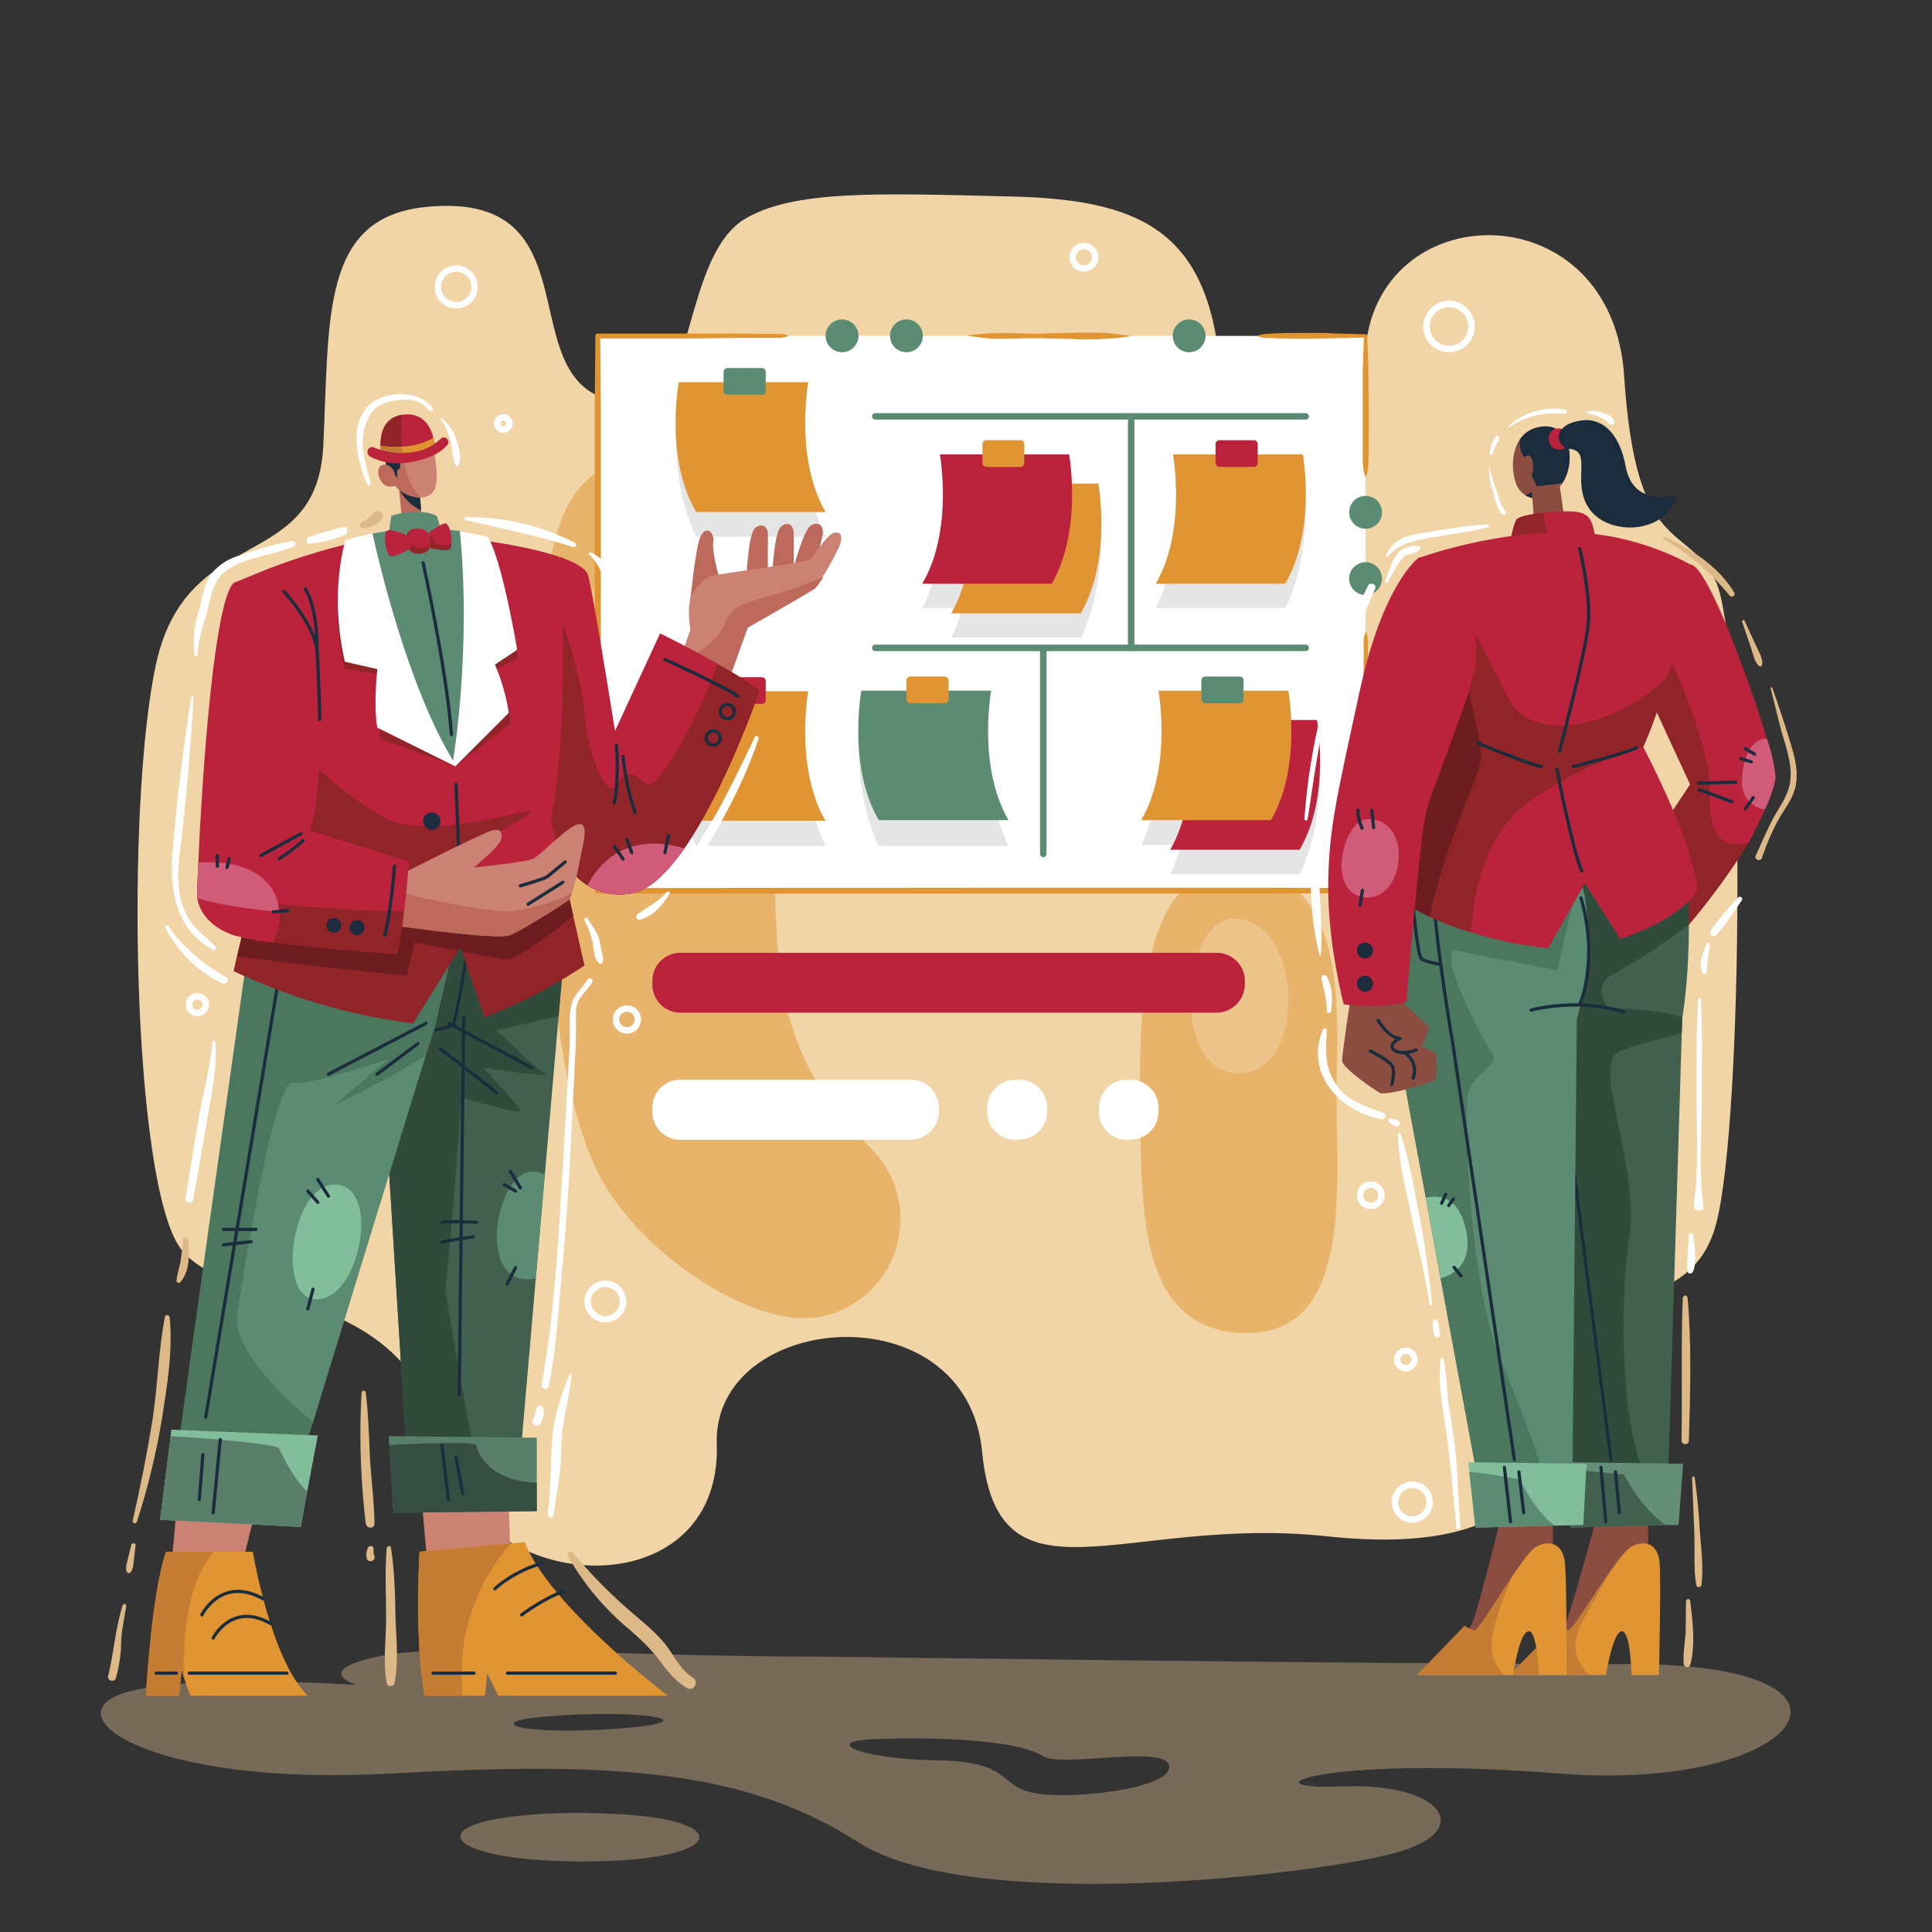<svg xmlns="http://www.w3.org/2000/svg" viewBox="0 0 600 600"><rect x="0" y="0" width="600" height="600" fill="#333333" stroke="none"/><style>.st1{fill:#dbbc92}.st4{fill:#e09432}.st5{fill:#e9b36b}.st6{fill:#fff}.st7{fill:#e5e5e5}.st8{fill:#5b8b72}.st9{fill:#bb233d}.st10,.st11{fill:none;stroke-width:2;stroke-miterlimit:10}.st10{stroke-linecap:round;stroke-linejoin:round;stroke:#5b8b72}.st11{stroke:#fff}.st12{fill:#ddb987}.st13{fill:#902429}.st14{fill:#d05c79}.st15{fill:none;stroke:#1b2d3d;stroke-linecap:round;stroke-linejoin:round;stroke-miterlimit:10}.st16{fill:#8c4d41}.st17{fill:#c47d33}.st18{fill:#416050}.st19{fill:#304b3b}.st21{fill:#4a775e}.st22{fill:#83be9c}.st23{fill:#1b2d3d}.st24{fill:#6d1c1f}.st25{fill:#cc8273}.st26{fill:#597e69}.st28{fill:#bd6a5c}</style><switch><g><linearGradient id="SVGID_1_" gradientUnits="userSpaceOnUse" x1="0" y1="-620" x2=".7" y2="-619.3"><stop offset="0" stop-color="#dddee2"/><stop offset=".2" stop-color="#d9dade"/><stop offset=".4" stop-color="#cdced2"/><stop offset=".6" stop-color="#b8babd"/><stop offset=".7" stop-color="#9b9ea0"/><stop offset=".9" stop-color="#777a7c"/><stop offset="1" stop-color="#676b6c"/></linearGradient><g opacity=".4" id="SHADOW"><path class="st1" d="M182.5 563c-55-.2-49.8 15.1-1.7 15.1s48.4-14.8 1.7-15z"/><path class="st1" d="M506.5 516.8c-82.4 0-250-2.3-250-2.3-64.8 0-118.8-4.6-139.4 0-20.6 4.5-6.2 8.8-6.2 8.8s-61.3-4.3-76 4C20 535.6 52 554.6 121 550.8c69-3.8 110-1.5 145.5 21.3 35.4 22.8 144.2 10 168 3 23.7-7 13.1-21.6-17.8-20.3-31 1.3-7.6-9.9 67.8-4 75.3 5.9 104.3-34 21.9-34zm-315.4 20.1c-30.4 2.1-41.3-2.2-21.8-3.8 31.5-2.6 52.3 1.7 21.8 3.8zm130.4 20c-12-2.1-6.4-9.8-30.4-10.2-24-.4-36.4-6-19.4-6.6 28-1 46.4 1.5 52.3 5.3 6 3.7 38.3-3.8 39.1 3.1s-29.7 10.5-41.6 8.4z"/></g><g id="BACKGROUND"><path d="M132 64.3c-32.3 3.4-29.7 34.3-31.6 74.2-2 39.9-42.5 23.6-52 68S41.2 367.3 56 387.6c14.8 20.3 70.8 9 81.8 62.8 9.3 46 86.5 50.1 84.8-1.9-1.4-41.2 77.5-48.3 82.4 2.3s44.2 19.6 107 26.3 72.8-20.7 71.9-51 40.2-13 49-45.8 9-180.6 0-199.6-24.8-7-28.5-63.9-75.1-56.4-80.2-9.6c-5 46.8-41.4 49.4-45.3 6.7S353.6 61.8 313 61c-40.6-1-66.6-2-81.7 7-18.8 11.4-15.7 56.2-32.3 57-45.7 2.2-9.2-66.7-67-60.7z" fill="#f1d5a7"/><g opacity=".5"><path class="st4" d="M389.9 143.6c-36.7 0-28.7 45.6-29.6 62.2-.9 16.6 6.8 39.9 30.5 39.9s21-33.6 21-53.8 1-48.3-22-48.3zM383.1 270c-28.3 0-29.5 42.5-29 73.8S353 414 387.4 414s27.1-50.8 27.7-77.4c.6-26.6 2.4-66.8-31.9-66.8z"/><path class="st5" d="M383.1 285.3c-16.2 0-19.9 48 1.6 48 21.6 0 20-48-1.6-48z"/><g><path class="st4" d="M199 141.9c-32.3 4.2-30.3 39.9-30.3 96.1s5 102.9 17.4 127c12.4 24.2 50 50 71.4 43.3a31 31 0 0013-51.7c-17.5-17.4-27.6-33.7-29.3-67.5s-2.2-65.2-5-105.6-19.7-43.9-37.1-41.6z"/><path class="st5" d="M200.7 164.3c-25 0-26.7 78.7 3.7 78.1 30.4-.5 29.2-78.1-3.7-78.1z"/></g></g></g><g id="SPRINT_PLANNING"><path class="st6" d="M185.6 104.3h238.5v172.3H185.6z"/><path class="st7" d="M286.5 188.8c9.7-19.7 5.3-47.7 5.3-47.7h40.3s4.3 28-5.4 47.7h-40.2z"/><path class="st7" d="M295.4 198c9.7-19.7 5.4-47.8 5.4-47.8H341s4.4 28-5.3 47.8h-40.3zM354.4 262.4c9.8-19.8 5.4-47.8 5.4-47.8h40.3s4.3 28-5.4 47.8h-40.3z"/><path class="st7" d="M363.4 271.5c9.7-19.7 5.4-47.8 5.4-47.8H409s4.4 28-5.4 47.8h-40.2zM256.4 166.7c-9.7-19.8-5.4-48-5.4-48h-40.2s-4.4 28.2 5.4 48h40.2zM256.4 262.7c-9.7-19.8-5.4-48-5.4-48h-40.2s-4.4 28.2 5.4 48h40.2zM313.2 262.7c-9.7-19.8-5.4-48-5.4-48h-40.3s-4.3 28.2 5.4 48h40.3z"/><path class="st4" d="M256.4 159c-9.7-16.6-5.4-40.3-5.4-40.3h-40.2s-4.4 23.7 5.4 40.3h40.2z"/><path class="st8" d="M236.6 122.6h-10.7c-.6 0-1.2-.5-1.2-1.2v-5.9c0-.6.6-1.2 1.2-1.2h10.7c.7 0 1.2.6 1.2 1.2v6c0 .6-.5 1.1-1.2 1.1z"/><path class="st4" d="M256.4 255c-9.7-16.7-5.4-40.3-5.4-40.3h-40.2s-4.4 23.6 5.4 40.2h40.2z"/><path class="st9" d="M236.6 218.6h-10.7c-.6 0-1.2-.6-1.2-1.2v-6c0-.6.6-1.1 1.2-1.1h10.7c.7 0 1.2.5 1.2 1.2v5.9c0 .6-.5 1.2-1.2 1.2z"/><path class="st4" d="M295.4 190.5c9.7-16.6 5.4-40.3 5.4-40.3h40.3s4.3 23.7-5.5 40.3h-40.2z"/><path class="st9" d="M286.4 181.3c9.8-16.6 5.5-40.2 5.5-40.2H332s4.3 23.6-5.4 40.2h-40.3z"/><path class="st4" d="M306.3 145h10.6c.7 0 1.2-.6 1.2-1.2v-6c0-.6-.5-1.1-1.2-1.1h-10.6c-.7 0-1.2.5-1.2 1.2v5.9c0 .6.5 1.2 1.2 1.2z"/><g><path class="st9" d="M363.4 263.9c9.7-16.6 5.4-40.3 5.4-40.3H409s4.4 23.7-5.4 40.3h-40.2z"/><path class="st4" d="M354.4 254.7c9.7-16.6 5.4-40.2 5.4-40.2h40.3s4.3 23.6-5.4 40.2h-40.3z"/><path class="st8" d="M374.2 218.4H385c.7 0 1.2-.6 1.2-1.2v-6c0-.6-.5-1.1-1.2-1.1h-10.7c-.6 0-1.2.5-1.2 1.2v5.9c0 .6.6 1.2 1.2 1.2z"/></g><g><path class="st7" d="M359 188.8c9.6-19.7 5.3-47.7 5.3-47.7h40.3s4.3 28-5.4 47.7h-40.3z"/><path class="st4" d="M358.9 181.3c9.7-16.6 5.4-40.2 5.4-40.2h40.3s4.3 23.6-5.5 40.2H359z"/><path class="st9" d="M378.7 145h10.7c.6 0 1.2-.6 1.2-1.2v-6c0-.6-.6-1.1-1.2-1.1h-10.7c-.6 0-1.2.5-1.2 1.2v5.9c0 .6.6 1.2 1.2 1.2z"/></g><g><path class="st8" d="M313.2 254.7c-9.7-16.6-5.4-40.2-5.4-40.2h-40.3s-4.3 23.6 5.4 40.2h40.3z"/><path class="st4" d="M293.4 218.4h-10.7c-.7 0-1.2-.6-1.2-1.2v-6c0-.6.5-1.1 1.2-1.1h10.7c.6 0 1.2.5 1.2 1.2v5.9c0 .6-.6 1.2-1.2 1.2z"/></g><g><path class="st10" d="M271.8 201.2h133.7M271.8 129.3h133.7M351.3 129.3v71.9M324 201.2v64"/></g><g><path class="st4" d="M424.2 196.1c.8 1.7.5 3.4.6 5v15.1l.2 20.2v40.2c0 .4-.4.8-.9.8l-29.8.1H185.6a.8.8 0 01-.8-.9l-.1-21.5V168.9v-43l.2-21.6c0-.4.3-.7.7-.7H230l7.3.1h3.7c1.3 0 2.5 0 3.7.5a.1.1 0 010 .2c-1.2.5-2.4.5-3.7.5h-11l-14.8.2h-29.5l.7-.8.2 21.6v150.7l-.9-.8 119.3-.1h89.4l29.8.1-.8.8V216.2l.1-10v-5c0-1.7-.1-3.4.6-5a.1.1 0 01.2 0zM390.6 104.2c1.4-.5 2.8-.5 4.2-.6a168.6 168.6 0 018.4-.2h8.3l4.2.2 8.4.2c.3 0 .5.2.5.5l.4 11v5.4l.1 5.4v11l-.1 5.4c-.1 1.8 0 3.7-.8 5.5a.1.1 0 01-.2 0c-.7-1.8-.7-3.7-.8-5.5v-16.4-5.4-5.5l.4-10.9.5.5-8.4.2-4.2.1-4.1.1h-4.2a200.6 200.6 0 01-8.4-.2c-1.4 0-2.8 0-4.2-.6a.1.1 0 010-.2zM300.4 104.2l2.2-.3a92 92 0 015.7-.4l3.9-.1 4.3.1a78.9 78.9 0 009.3 0l9.4-.2h4.3l3.8.1a96.8 96.8 0 018 1l-2.2.3c-1.4.2-3.4.4-5.8.5l-3.8.2h-4.3c-3-.2-6.2-.2-9.4-.3a152.3 152.3 0 00-9.3 0l-4.3.1h-3.9a92.1 92.1 0 01-8-1z"/></g><g><circle class="st8" cx="261.5" cy="104.3" r="5.1"/><circle class="st8" cx="281.5" cy="104.3" r="5.1"/><circle class="st8" cx="369.3" cy="104.3" r="5.1"/><circle class="st8" cx="424.1" cy="159.1" r="5.1"/><circle class="st8" cx="424.1" cy="179.7" r="5.1"/></g></g><g id="TEXT"><path class="st9" d="M377.8 314.5H211.3a8.7 8.7 0 01-8.7-8.8v-1.1c0-4.8 3.9-8.7 8.7-8.7h166.5c4.9 0 8.8 3.9 8.8 8.7v1.1c0 4.8-4 8.8-8.8 8.8z"/><path class="st6" d="M282.9 354h-71.6a8.7 8.7 0 01-8.7-8.7V344c0-4.8 3.9-8.7 8.7-8.7h71.6c4.8 0 8.7 4 8.7 8.7v1.2c0 4.8-4 8.7-8.7 8.7zM316.5 354h-1.1a8.7 8.7 0 01-8.8-8.7V344c0-4.8 4-8.7 8.8-8.7h1.1c4.8 0 8.7 4 8.7 8.7v1.2c0 4.8-3.9 8.7-8.7 8.7zM351.1 354H350a8.7 8.7 0 01-8.7-8.7V344c0-4.8 3.9-8.7 8.7-8.7h1.1c4.8 0 8.7 4 8.7 8.7v1.2c0 4.8-3.9 8.7-8.7 8.7z"/></g><g id="DOTS"><circle class="st11" cx="450" cy="101.4" r="7"/><circle class="st11" cx="436.6" cy="422.2" r="2.7"/><circle class="st11" cx="438.6" cy="466.5" r="5.4"/><circle class="st11" cx="336.6" cy="79.9" r="3.5"/><circle class="st11" cx="141.7" cy="89.1" r="5.7"/><circle class="st11" cx="156.3" cy="131.5" r="1.9"/><circle class="st11" cx="61.3" cy="312" r="2.6"/><circle class="st11" cx="188" cy="404.2" r="5.5"/><circle class="st11" cx="194.7" cy="316.6" r="3.4"/><circle class="st11" cx="425.7" cy="371.2" r="3.3"/></g><g id="RIGHT_ARM"><path class="st9" d="M551.4 241.5c0 1.9-1.4 5.5-3.3 9.9-1.4 3.1-3.1 6.7-5 10.2a218.2 218.2 0 01-25 32.8l-7.6-29.1 14.4-21.7-15.2-32.9s-.5-8.3.6-17c1.4-10.2 5-20.8 15-18.3 5.4 1.4 18.4 37.2 23.4 54a50.4 50.4 0 012.7 12z"/><path class="st12" d="M516.8 167.5c8 4.6 14.6 10.5 20.4 17.5.7.8 1.9-.2 1.4-1-5-8.1-13-13.3-21.4-17.2-.5-.2-.9.4-.4.7zM541 193l2.7 7.9c.6 1.7 1.1 4.8 2.7 6 .3.1.8 0 .8-.4.5-1.9-1.3-4.6-2-6.3l-3.4-7.4c-.1-.5-.9-.2-.7.3zM549.9 213.8l3.3 13.2c1.4 4.9 3.4 10.1 2.8 15.3-.4 4.4-3.1 7.8-5.2 11.6-2 3.8-3.7 7.8-5.5 11.7-.7 1.3 1.4 2.2 1.9.8 1.7-5 3.8-10 6.7-14.5 2-3 3.7-5.8 4-9.5.4-4.1-.8-8.2-2-12.2-1.7-5.5-3.5-11-5.5-16.6 0-.3-.6-.2-.5.2z"/><path class="st6" d="M539.8 278.7c-3 3.3-6.1 6.6-8.5 10.3-.7 1.1.9 2.4 1.7 1.4 3-3.3 5.5-7.2 8-10.9.4-.6-.6-1.4-1.2-.8z"/><path class="st13" d="M543.1 261.6a218.2 218.2 0 01-25 32.8l-7.6-29.1 14.4-21.7-15.2-32.9s-.5-8.3.6-17l1.3-.3c7.2 6.9 19.6 40 19.4 51-.3 9.8.6 20.4 12.1 17.2z"/><path class="st14" d="M551.4 241.5a38 38 0 01-3.3 9.9c-1.7-.3-3.3-1-4.6-2.2a8.4 8.4 0 01-2.5-6c0-2.6.2-5 1-7.2.2-1 .7-2 1.1-2.8 1.4-2.4 3.3-3.9 5.6-3.8a50.4 50.4 0 012.7 12z"/><path class="st15" d="M540.6 235.6l3.3 1M542 232.5l2.9 1.7M544.5 247.7l-2.5 3.5M527.5 243.2l11.6-.3M527.6 245.3c.7 0 10.2 3.7 10.2 3.7"/></g><g id="RIGHT_LEG"><path class="st16" d="M511.6 468.7c-.6-3.6-15.6 2-15.6 2s-8.7 32.1-10 34-6.3 7.6-9.2 9.6c-2.9 2-2.3 4.1 8 2.7 10.3-1.4 26.7-26.3 26.7-26.3s.7-18.4.1-22z"/><path class="st4" d="M515.2 520.2h-8.5c-.2-5-.8-13.6-3-13.6-2.4 0-4.3 9.8-5 13.6h-29.9l15.1-15.3s1.4 1.2 3.2 1.4c1.2 0 7.7-10.9 13.2-18.6 2.5-3.6 4.8-6.5 6.2-7.3 4.5-2.5 8.4-.8 8.9 4.9s-.2 34.9-.2 34.9z"/><path class="st17" d="M493.5 520.2h-24.7l15.1-15.3s1.4 1.2 3.2 1.4c1.2 0 7.7-10.9 13.2-18.6-3 5.5-7 12.1-9.6 17.5-3 6.3-1 11.3 2.8 15z"/><g><path class="st18" d="M524.5 287.2c0 7.8-.4 18.3-2 28.8l-.1.5-.1 4.2L518 461h-29l-10.6-64-4.2-25.1-6.4-38.8s-5-48.2-.7-67.4c4.4-19.1 48.3-30 57 8.4 0 0 .3 5.2.3 13z"/><path class="st6" d="M530.1 293c-1.2 2.6-2.8 6.6-1.3 9.3.1.4.8.4 1 0 .5-1.2.4-2.4.5-3.7.2-1.7.4-3.5.8-5.2 0-.5-.7-.9-1-.3zM527.4 310.3c-.7 10.3-.5 20.8-.5 31.2 0 10.7.7 22-.9 32.7-.3 2.3 3.3 2.4 3 .4-1.4-10.5-.6-21.6-.5-32.2 0-10.7.3-21.4-.3-32.1 0-.5-.7-.5-.8 0zM524.5 383.6l-.4 6c0 1.7-.4 3.6 0 5.3.2.9 1.4.7 1.7 0 1.3-3.2.4-8 0-11.3-.1-.9-1.3-1-1.3 0z"/><path class="st12" d="M522.6 403.1c-.6 14.7-.1 29.5-.4 44.2 0 1.6 2.3 1.6 2.3 0 .4-14.6.9-29.6-.4-44.2 0-1-1.4-1-1.5 0zM525.5 459l.7 17.5c.2 5.2-.3 10.7.6 15.8.1.8 1.4.8 1.6 0 .7-5.5-.1-11.3-.5-16.8-.3-5.6-.8-11.1-1.6-16.6 0-.5-.8-.4-.8 0zM523.6 497.3l-.1 9.7c-.2 3.2-.9 6.6-.6 9.8.1 1 1.6 1.4 2 .3 1.7-5.9.8-13.9 0-19.8 0-.9-1.2-1-1.3 0z"/><path class="st19" d="M499.4 313s15.2.2 23 3v.5l-.1 4.2c-5.4 1.9-15.4 3.7-20 6.3-7.5 4.2 7 36.4 3.7 57.3-3.1 19.6-2.9 63.9 6.8 76.8h-23.7l-10.6-64-4.2-25.1-6.4-38.8s-5-48.2-.7-67.4c4.4-19.1 48.3-30 57 8.4 0 0 .3 5.2.3 13a221.9 221.9 0 01-24.2 15.8c-5.8 3-1 10-1 10z"/><path class="st15" d="M490.7 312.1c4.1.2 8.8.7 13.6 2.1"/><path class="st8" d="M478.5 397l-4.2-25c3.2-.8 10.2-1.3 12.4 10 2 10.6-4.5 14-8.2 15z"/><path class="st15" d="M480.6 370.9l-1.4 2.8M483 372.3l-1.5 2.1M482.7 393.6l2.1 2.6M483.8 324.9l16.5 128.4"/></g><g><path fill="#638e77" d="M522.7 454.6l-1.4 19h-3.9l-29.6.8-1.5-16.9-.3-3.4z"/><path class="st18" d="M517.4 473.7l-29.6.7-1.5-16.9 2-1.1 16 1.5s5.5 10.7 13.1 15.8z"/><path class="st15" d="M497.2 455.7l1.5 16.9M501.7 457.1l1.2 12.7"/></g></g><g id="LEFT_LEG"><path class="st16" d="M481.9 468.7c-.6-3.6-15.6 2-15.6 2s-8 32.1-9.4 34a55.3 55.3 0 01-9 9.6c-2.8 2-2.2 4.1 8.1 2.7 10.3-1.4 26.2-26.3 26.2-26.3s.3-18.4-.3-22z"/><path class="st4" d="M486.5 520.2h-8.6c-.2-5-1-13.6-3.1-13.6-2.5 0-4.3 9.8-4.9 13.6h-29.8l14.8-15.3s1.4 1.2 3.1 1.4c1.1 0 6.6-9.2 11.6-16.7 3-4.4 5.8-8.3 7.4-9.2 4.4-2.5 8.4-.8 9 4.9.6 5.7.5 34.9.5 34.9z"/><path class="st17" d="M467.1 520.2h-27l14.8-15.3s1.4 1.2 3.1 1.4c1.1 0 6.6-9.2 11.6-16.7-3 7.7-5.5 13-6.3 20.4-.5 4.3 1.4 7.7 3.8 10.2z"/><g><path class="st8" d="M489.7 316.5l-1.4 144.6h-29l-11.9-64-4.6-25.1-7.2-38.8s-5.9-48.2-2-67.4c4-19.1 47.8-30 57.1 8.4 1.8.4 4.8 21.9-1 42.3z"/><path class="st6" d="M434.2 352c0 8.6 2.5 17.6 4.2 26 1.9 9 4.3 18 5.6 27.2 0 .4.8.3.8 0-1-8.8-2-17.4-3.7-26-1.8-9-3.2-18.6-6.2-27.2-.2-.4-.7-.3-.7 0zM445.2 410c-.4.8-.3 1.5-.2 2.3.1.8.2 1.6.5 2.4.1.4.5.7.9.7.2 0 .3 0 .5-.2.3-.2.5-.6.4-1l-.5-2.2c-.1-.7-.1-1.4-.5-2-.3-.3-.9-.4-1.1 0zM447.4 422.2c-1 8.2 1 16.4 2 24.5 1.2 9.1 2 18.5 2.9 27.7 0 .7 1.2.7 1.2 0-.7-9.3-.7-18.6-2-27.9l-1.8-11.7c-.4-4.3-.5-8.5-1.4-12.7-.1-.6-.8-.4-.9 0z"/><path class="st15" d="M491 278.9s5.7 17.6-.4 33.1"/><path class="st21" d="M463.3 327c2.9 4.1-5.7 5.7-7.3 12.5-1.6 6.7.3 58 9.5 81.5 5.3 13.3 11.8 27.8 14.3 40.1h-20.6l-11.8-64-4.6-25.1-7.2-38.8s-5.9-48.2-2-67.4c4-19.1 47.8-30 57.1 8.4-3.3 8.5-7 27.1-7 27.1s-23.5-4.4-31-6c-7.6-1.7 7.7 27.6 10.6 31.7z"/><path class="st22" d="M447.4 397l-4.6-25c3-.8 10.1-1.3 12.5 10 2.3 10.6-4.2 14-7.9 15z"/><path class="st15" d="M449 370.9l-1.3 2.8M451.4 372.3l-1.5 2.1M451.6 393.6l2.1 2.6M470.3 453.3l-19-128.4s-5.8-34-6-47.2"/><path class="st15" d="M438.6 278.7s1.6 18 2.8 19c1.2 1.1 6 1.8 6 1.8M475.5 313.7s6.4-1.8 15.2-1.6"/></g><g><path class="st22" d="M492.7 454.6l-1 19-9 .2-24.5.6-1.9-17.3-.3-3z"/><path class="st8" d="M482.8 473.8l-24.6.6-1.9-17.3c4.5.3 15.7 2.3 15.7 2.3s4.4 9.6 10.8 14.4z"/><path class="st15" d="M467.2 455.7l1.9 16.9M471.7 457.1l1.5 12.7"/></g></g><g id="WOMAN_HEAD"><path class="st16" d="M485.3 150l-1.2 1.5c-3.8 3.6-7.7 4-10.4 2.3a7.2 7.2 0 01-3-4c-1.2-3.5-1.4-9.4 1.3-13.3a9 9 0 015.7-3.8c10.2-2.3 11.8 10.8 7.6 17.2z"/><path class="st23" d="M484 150.7v.8c-3.7 3.6-7.6 4-10.3 2.3 2.5-.8 3.7-2.6 4.5-5.3 1-3.5 5.5-4.8 5.9 2.2z"/><path class="st23" d="M485.3 150c-3.3.6-8 1-8 1a66.4 66.4 0 01-3.8-8.8 7.8 7.8 0 01-1.5-5.7 9 9 0 015.7-3.8c10.2-2.3 11.8 10.8 7.6 17.2z"/><path class="st16" d="M475.1 148.4c-.7.8-2.8.9-2.5-3.3.3-4.2 2.2-3.6 2.2-3.6s1.2 0 1.3 3.1c.2 3-1 3.8-1 3.8z"/><path class="st9" d="M482.7 133.3c-2.6 1-2.4 6.6 1.8 6.3s3.1-8-1.8-6.3z"/><path class="st23" d="M491 130.6c-9.6 1.4-7.6 8.4-3.7 8.8 7.6.5.4 10.5 6.4 18.8s23.7 7.9 27.2-4.5c0 0-13.5 4.3-16-8.7-2-11-7.7-15.4-14-14.4z"/><path class="st6" d="M462.6 144.9c-.3 3 .3 5.4 1.2 8.3.7 2.2 1 4.7 2.6 6.4.7.7 1.8-.4 1-1-1.5-1.7-2-4.7-2.8-6.7a36.9 36.9 0 01-2-7z"/><g><path class="st6" d="M463.6 141c.2-1 .5-1.8 1-2.7.3-.7 1-1.3 1-2.1a.6.6 0 00-.8-.7c-.8.5-1.2 1.5-1.5 2.3-.4 1-.6 2-.6 3 0 .5.7.6.9.1z"/></g><g><path class="st6" d="M468.6 132.7c5-3.5 11.3-4.8 17.3-4.2.7 0 1-1.2.2-1.3-6.7-1.1-12.7.8-17.7 5.2-.2.1 0 .4.2.3z"/></g><g><path class="st6" d="M493 128.4c1.7 0 3.2.9 4.7 1.6.6.3 1.1.6 1.6 1.1.4.4.6.6 1.1.8.4.1.7-.1.8-.4.5-1.6-1.4-2.6-2.6-3-1.8-.8-3.7-1.1-5.6-.7-.3 0-.3.6 0 .6z"/></g></g><g id="WOMAN_BODY"><path class="st16" d="M476.4 161.5l-.8-10.3 8.7-1 1.6 11.3z"/><path class="st9" d="M495.5 167.4l-13.3.6-13.3.7s1.1-5.8 2-7.2c.5-1 4.2-1.8 8.6-2.3a62 62 0 017.7-.4c6.8.1 7.3 2.7 8.3 8.6z"/><path class="st13" d="M482.2 168l-13.3.7s1.1-5.8 2-7.2c.5-1 4.2-1.8 8.6-2.3-.1 3.5 1 6.6 2.7 8.8z"/><path class="st9" d="M527.2 276.4s-3.8 8.3-24 15.2l-11-17.3-11.4 20.2c-6.3-.7-14.9-2-24-5a82.8 82.8 0 01-31.1-16.7l20.1-42.4s-12.1-19.3-12.4-23.5c-.2-3 4-20.5 6-29l1.2-4.6s20.1-7.5 43.5-8c23.5-.6 41.1 10.2 41.1 10.2s-2.2 16.3-7.2 34.4c-2 7.4-4.6 15.1-7.7 22.1 0 0 15.2 28.4 16.9 44.4z"/><path class="st6" d="M431.2 172.7c3.6-4.5 9.5-5 14.8-6 5.4-1 10.9-1.5 16.2-3 .5 0 .4-.9-.2-.8-6.7.2-13.6 1.6-20.2 2.6-5 .8-9 2-11.3 6.7-.2.4.3.9.7.5z"/><path class="st13" d="M518 209.9c-2 7.4-4.6 15.1-7.7 22.1 0 0-15.7 3.5-34.8 16.5-13.8 9.4-17.7 27.2-18.7 41a101 101 0 01-12.8-4.8c-6.5-3-12.8-6.9-18.3-11.9l20.1-42.4s-12.1-19.3-12.4-23.5c0-1 .3-3.6 1-7 1.3-6.6 3.6-16.3 5-22 13.2 2.7 21.6 25.5 29.5 39.7 7.7 13.9 34.5 7.6 49.1-7.7z"/><path class="st24" d="M460 234.4c.3 5.3-10.8 25.5-16 50.3-6.5-3-12.8-6.9-18.3-11.9l20.1-42.4s-12.1-19.3-12.4-23.5c0-1 .3-3.6 1-7l17.3-2.7c2.4 9.6 8.1 31.5 8.4 37.2z"/><path class="st15" d="M490.6 170.4s3.4 14.2 2.7 22.8c-.6 8.6-9 40.1-9 40.1M483.5 238.8s4.6 24.2 7.7 31.7M459 230.8s14.3 6 19.7 7.3M488.5 238.1s13.4-3.3 19.7-5.8"/></g><g id="WOMAN_LEFT_ARM"><path class="st16" d="M419.5 309.4s-2.7 17.9-2.7 20c0 2.2 9.9 9 11.7 10s16-3 17-4 .5-7.5.5-8c0-.4-4.3-2.5-4.3-2.5l2.1-5.6c.2-.5-9.4-9-9.4-9l-15-1z"/><path class="st15" d="M428 316.9s3 5.3 6.8 5.6c0 0-2.4 1-2.5 2.4s2.5 3 7.5 1.2M425.6 326.4s5.2 2.6 6.6 4.4c1.3 1.8 0 6 0 6M438.9 334.8s1.8-4.7-2.5-7.7"/><g><path class="st9" d="M440.6 173.2s-11 7.7-18.3 41.3c-7.3 33.6-9.8 43.7-9.8 61.4 0 17.8 4.8 36 4.8 36s10.9 1.7 19.5-.8c0 0 4-49.8 6-58.4 2-8.6 14.2-36.4 15.5-47 1.2-10.7-3.3-34.2-17.7-32.5z"/><path class="st6" d="M410.9 319.7c-5.9 13.7 5.3 25.4 18.1 27.9 1.3.2 1.8-1.6.6-2-5.9-2.2-11.5-3.7-15-9.3-3.2-5-3-10.5-2.5-16.3 0-.6-1-.9-1.2-.3zM431.6 348.7c.5.4 1 .8 1.6 1a1 1 0 001.4-.4c.3-.6 0-1.2-.6-1.4l-1.9-.5c-.8-.3-1.3.9-.5 1.3zM413.3 314.2c.6-3.6.6-7.8-1.3-11-.5-.8-1.8-.3-1.6.7.7 3.4 1.7 6.6 1.7 10.1 0 .7 1.1.9 1.2.2zM410.2 296.5c.8-12-1.5-24 0-36.2.8-6.5 2.6-12.8 3.6-19.3.2-1-1.2-1.4-1.6-.4a98 98 0 00-4.1 21 89.2 89.2 0 001.7 35c0 .2.4.2.4 0zM415.1 234.4c.4-1.4 1-2.9 1.3-4.3.3-1.1-1.4-2-1.8-.8a10 10 0 00-.7 5c0 .7 1 .9 1.2.1zM406.1 254.4c2-12.6 3.4-25.2 7.2-37.5 3.7-11.8 9-22.8 13.8-34.2.5-1.2-1.6-2-2.2-.9a193.2 193.2 0 00-19.8 72.5c0 .6 1 .7 1 .1zM431 180.7c1.4-2.4 2.7-5 4.4-7.2 1.4-1.8 3.9-1.2 5.4-2.7.6-.5.1-1.2-.5-1.2-2-.3-4.7.5-6 2-2.1 2.4-3 6-4.1 8.8-.2.5.6.8.8.3z"/><path class="st14" d="M424.6 254.4c-7.4.2-13.1 23-.7 24.3 12.4 1.2 15.3-24.6.7-24.3z"/><path class="st15" d="M421.7 251.6c-.1 2.7 1.3 5.6 1.3 5.6M426 251.7l.6 5.3M423.1 276.5l-.7 4.6"/><circle class="st23" cx="423.9" cy="295.2" r="2.5"/><circle class="st23" cx="423.9" cy="305.5" r="2.5"/></g></g><g id="LEFT_LEFT_LEG"><path class="st25" d="M130.8 464l1.9 21.4 25.8-3.5-.8-22.8z"/><path class="st4" d="M207.4 526.6h-52.7l-3.4-7-.7 7h-18.7c-3.3-17.7-1.6-44.7-1.6-44.7l28.4-2.6 4.2-.4c8 20.2 44.5 47.7 44.5 47.7z"/><path class="st17" d="M143.8 526.6h-11.9c-3.3-17.7-1.6-44.7-1.6-44.7l28.4-2.6a61.4 61.4 0 00-15 47.3z"/><path class="st15" d="M134.5 519.6h12.7M157.6 519.6h33.5M153.7 493.4s5.7-5.5 15-8M162 501.5s6.6-5 13-7.3"/><g><path class="st18" d="M174.8 300.3l-1.3 15.2-4.3 49.3-2.8 32.2-4.5 52h-35.8l-6.6-106.6s-4.5-69 19.7-71c24.2-1.9 35.4 7.5 35.6 29z"/><path class="st6" d="M182.5 304.2c-2 3.2-4.5 4.7-5.2 8.5-.7 4-.2 8.3-.4 12.4l-2 35.1c-1.4 23.1-2.5 47-6.7 69.7-.3 1.5 1.9 2.1 2.2.6 2.1-9.8 2.7-19.8 3.6-29.8 1.1-11.5 2-23 2.7-34.6l1.7-33.2c.2-5 .5-9.8.5-14.6 0-2.2-.2-4.6.4-6.7.9-2.5 3.3-4.3 4.6-6.5.6-1-.8-1.8-1.4-.9zM166.6 437.3c-.3 1.1-.6 2.3-1.1 3.4-.3.5-.2 1.2.2 1.7l.6.3c.6.2 1.3 0 1.6-.6.8-1.5 1.3-3.2.8-4.8-.3-1-1.8-1-2.1 0zM176.9 426.8c-2.5 6.2-5 13.4-5.4 20-.5 7.8-.4 15.5-1.4 23.3-.2 1.2 1.7 1.7 1.8.5 1-7 2.4-13.8 2.4-20.8 0-7.8 2.6-15.1 3.2-22.9 0-.3-.5-.3-.6 0z"/><path class="st12" d="M176.4 483.3a82.5 82.5 0 0018.4 22.2c3.9 3.3 7.4 6.6 10.5 10.8 2.3 3.1 4.7 6 8.2 8 2 1 3.6-1.9 1.8-3.2-3.8-2.4-5.7-6.4-8.3-10-2.8-3.6-6.2-6.4-9.7-9.4a157.1 157.1 0 01-19.4-19.5c-.7-.9-2 .2-1.5 1.1zM112.3 432.5c-.8 13.2-.3 27.5 1.3 40.6.2 1.7 2.8 1.8 2.7 0-.1-6.7-1-13.5-1.4-20.3-.3-6.7-.5-13.5-1.3-20.3 0-.8-1.2-.8-1.3 0zM120.1 480.8c-.6 7.2-.2 14.5-.2 21.8 0 6.6-1 13.6.2 20.1.2 1.3 2.2 1.2 2.4 0 1.4-6.7.5-14.3.3-21.1-.1-7-.3-14-1.4-21-.1-.7-1.2-.5-1.3.2zM114.3 480.6a5 5 0 00-.4 3.4c.5 1.5 2.8.8 2.4-.7-.2-.6-.4-1.3-.3-2 0-.5 0-1-.5-1.1-.4-.2-1 0-1.2.4z"/><path class="st19" d="M173.5 315.5l-19.2 4.5s12.7 12.4 15.1 13.6c2.4 1.2-19.3-2-19.3-2s10.9 11.7 11.5 13.3c.6 1.6-18.3-4.1-18.3-4.1s-2.9 41.8-5 59.6c0 0 4.1 25.5 8.5 48.5h-20.7l-6.6-106.5s-4.5-69 19.7-71c24.2-1.9 35.4 7.5 35.6 29l-1.3 15z"/><path class="st15" d="M139.4 317.8l25.7 13.8M136.8 325.7l17.5 13.7"/><path class="st8" d="M169.2 364.8l-2.8 32.2c-18.1 3.8-13.2-30-2.7-32.9 2-.5 3.8-.2 5.5.7z"/><path class="st15" d="M144 315.9l-1.4 117.3M137.3 379.6c.7-.5 10.7 0 10.7 0M137.3 385.7c1.1-.3 9.7-1.6 9.7-1.6M158.5 363.8l3.1 5.1M156.6 367.9l3.5 2M160.1 393.7l-2.6 5"/></g><g><path class="st26" d="M166.7 446.5v22.8l-44.5.5-1.3-21-.2-2.8z"/><path d="M166.7 460.5v8.8l-44.5.5-1.3-21c6.1-.3 27-1.4 27.1.1.1 1.7 3.4 11 18.7 11.6z" fill="#364e41"/><path class="st15" d="M137.3 448.9l1.9 16.8M141.6 452.6l2.1 11.3"/></g></g><g id="MAN_RIGHT_LEG"><path class="st15" d="M133 320s6.3-.3 8-2.2c0 0 5.1-22.5 4.8-33.3"/><path class="st8" d="M141.6 290.4L135 319l-2.8 8.8-35 113.9-2 6s-39.3-.4-39.3-1.4c0-1 20.4-145.4 20.4-145.4s3.3-29.5 32.3-32.7a28 28 0 0133 22.3z"/><path class="st6" d="M65.9 323.8c-.6 8-3 16.1-4.3 24l-4 24.3c-.2 1.4 2 2.1 2.3.6 1.7-8.7 3.2-17.4 4.6-26 1.3-7.6 3-15.3 2.4-23 0-.6-1-.6-1 0z"/><path class="st12" d="M56.7 385.1c0 2.4-.3 4.7-.7 7-.4 1.9-1 3.7-1.2 5.6 0 .6.8 1 1.2.5 3-3.4 2.9-8.9 2.4-13 0-1.1-1.7-1.2-1.7 0zM51.2 409c-2 10.4-2.2 21.2-3.8 31.7-1.7 10.6-3.8 21.1-6.2 31.6-.2.8 1 1.1 1.3.3 3.4-10.4 6-21.2 7.8-32 1.6-10.2 3.4-21.2 2.4-31.4 0-.8-1.4-1.2-1.5-.2zM40.8 479.7l-1.1 4.5c-.3 1.3-.8 2.6-.4 3.8.2.7 1 .7 1.3.2.9-1.1.8-2.7 1-4l.5-4.3c.1-.7-1-.9-1.3-.2zM38.1 498.5c-2.3 7.3-2.7 14.5-4.5 22-.4 1.5 2 2.1 2.4.6 1-3.5 1.5-6.8 1.6-10.3 0-4 1-8 1.6-12 .1-.7-.8-1-1-.3z"/><path class="st21" d="M141.6 290.4L135 319l-2.8 8.8c-9 6-27.8 15.2-28.5 15.6l17-14.5c-.8.3-24.3 8.2-29.8 7.4-5.6-.8-15 56.4-17.2 72C72 418.4 87 433 97 441.5l-1.8 6s-39.4-.4-39.4-1.4c0-1 20.4-145.4 20.4-145.4s3.3-29.5 32.3-32.7a28 28 0 0133 22.3z"/><path class="st15" d="M132.3 317.8L102 333.6M129.8 324.1l-12.7 9.5M86.7 302.9L63.9 440.1M69.4 381.8h10.1M69.4 386.6l8.6-1"/><path class="st22" d="M103.6 367.9c-13.1.3-18.2 36.3-4.9 35.6 13.4-.6 19.8-36 5-35.6z"/><path class="st15" d="M98.7 366.3l3.3 5.2M95.6 369.9l3.1 3.5M97.2 400.4l-1.6 6.1"/><g><path class="st25" d="M54.9 468l-1.6 17.4h22l4.7-18.9z"/><path class="st4" d="M95.6 526.6H59.2c-.8-1.7-1.5-3.8-2-5.4l-.8-2.5-.8 7.9H45.3s1.8-32.4 6.3-44.7h26.9s5.6 33.6 17.1 44.7z"/><path class="st17" d="M57.2 521.2l-.8-2.5-.8 7.9H45.3s1.8-32.4 6.3-44.7h14.8c-8.6 10.2-9.6 26.8-9.2 39.3z"/><path class="st15" d="M58.8 519.6h30.3M48.5 519.6h6.3M62.7 501.5s6-12.2 19-5M66.2 508.7s5.8-11.4 17.8-4.5"/></g><g><path class="st22" d="M98.7 445.8l-3.3 17.4-2 11-43.7-2.2 3.3-26 .2-2z"/><path class="st26" d="M95.4 463.2l-2 11-43.7-2.2 3.3-26c11.4.6 33.2 2.5 33.7 3.8s4.3 9.3 8.7 13.4z"/><path class="st15" d="M68.4 447.1l-2.2 22.7M63 451.8l-1.1 13.9"/></g></g><g id="MAN_LEFT_ARM"><path class="st28" d="M215 189.9c.1-.4-.6-3.8-.6-3.8s1.5-15.1 3-19.1c1.5-4 4.6-2 4.1 1.4s2.2 12.1 2.2 12.1l-4.4 5.9-4.4 3.5zM231.9 177.9s.6-11.9 2.5-13.8c2-1.8 4.2-1 4.1 2.4s0 12.2 0 12.2l-6.6-.8zM239.9 177.4s.6-11.8 2.5-13.7c2-1.9 4.2-1 4.1 2.4v12.2l-6.6-.9z"/><path class="st28" d="M246.5 176.2s3-11.5 5.3-13c2.3-1.4 4.3 0 3.6 3.2-.8 3.3-2.5 12-2.5 12l-6.4-2.2z"/><path class="st25" d="M260.7 169.6a89.2 89.2 0 01-7.5 13c-1.3 1.1-21 12.3-21 12.3l-5.6 15.6-12-6.3-2.8-1.5c.3-.5 2.6-7.1 2.6-7.1s-1-6.2 0-9.5 4.6-6.7 6.4-7.2c1.8-.6 28.7-4.1 30.2-5 1.6-.7 5.8-8 8-8.4 2.1-.6 2.9 1.1 1.7 4z"/><path class="st28" d="M255.7 179.1a19 19 0 01-2.5 3.6c-1.3 1-21 12.2-21 12.2l-5.6 15.6-12-6.3c3.4-2.2 9.1-6.4 10.5-10.4 2-6 6.3-6.4 17.1-9.7 5.7-1.8 10.2-3.4 13.5-5z"/><g><path class="st9" d="M235.9 214.5s-10.5 30.5-23.4 49c-5.2 7.4-10.8 13-16.2 13.9a19 19 0 01-13.8-2.4c-8.9-5.6-13.3-18.6-18.5-30l-.3-.7c0-.1 0-.3-.2-.5-4.5-12.9 3.3-45 7.7-61.2l2.8-9.6s7.3 2.4 8.5 5.3S191 227 191 227l14-30.3s9 4.4 17.7 9.4c5 2.8 10 5.8 13.2 8.3z"/><path class="st6" d="M183 172.2c1.2 1 2.3 2.8 3.1 4.2.7 1.1 1 3 2.2 3.8.3.2.8 0 1-.2.8-1.5-.6-3.7-1.4-4.9a10.3 10.3 0 00-4.4-3.5c-.4-.2-.8.3-.5.6zM189.7 186.1c1.2 8.8 1 17.8 2.2 26.5.2.8 1.6.8 1.7 0 1.3-8.6-.8-18.4-3-26.7-.2-.6-1-.3-1 .2zM234.4 228.9a468 468 0 01-10.6 21.3c-3.7 7-8.4 13.6-12.2 20.6-.5 1 .8 2.2 1.6 1.2 5.2-6 9-13.5 12.8-20.5 3.8-7.2 7-14.4 9.6-22.1.2-.7-.8-1.2-1.2-.5zM207 277c-2.4 3-5.8 4.6-9 6.9-.8.6-.3 2 .8 1.7 4.1-1 7-4.6 9.1-8 .3-.5-.4-1-.8-.6z"/><path class="st13" d="M235.9 214.5s-10.5 30.5-23.4 49c-5.2 7.4-10.8 13-16.2 13.9a19 19 0 01-13.8-2.4c-8.9-5.6-13.3-18.6-18.5-30l-.3-.7c0-.1 0-.3-.2-.5-4.5-12.9 3.3-45 7.7-61.2 3.8 10.9 9.5 28.5 10.3 38.4 1.1 15 7.5 28 10.3 22.6 2.7-5.4 5.9-3 9 0 3 2.9 16.6-21.7 22-37.4 5 2.8 9.9 5.8 13.1 8.3z"/><path class="st15" d="M206.5 204.8s16.3 7.3 22.7 11.4"/><circle class="st15" cx="225.9" cy="221" r="2.2"/><circle class="st15" cx="221.5" cy="229.2" r="2.2"/><path class="st14" d="M212.5 263.5c-5.2 7.4-10.8 13-16.2 13.9a19 19 0 01-13.8-2.4 24 24 0 019.6-10.4 24.6 24.6 0 0115-2.3c1.6.2 3.5.6 5.4 1.2z"/><path class="st15" d="M190.8 262.8l2.7 4M194.7 260.7l1.5 4.1M207.6 259.4l-1.1 5.4M191.4 231.4s1 9.2-.6 18M193.5 235a79 79 0 003.7 17.3"/></g></g><g id="MAN_HEAD"><path class="st28" d="M131.4 164.6l-6.2.2-1.3-13-.2-1.8 6.4.2.7 8.3z"/><path class="st23" d="M130.8 158.5a14.4 14.4 0 01-6.9-6.7l-.2-1.8 6.4.2.7 8.3z"/><g><path class="st25" d="M134 153.3a5 5 0 01-3.3 1.2 10.7 10.7 0 01-9.7-6.2c-1.3-2.8-1.2-5.7-1.2-5.7-.3-1.7-.3-3.2 0-4.5a6 6 0 012.6-4c.8-.5 1.9-1 3.2-1.1 5.7-1 9 3.5 9.4 8 .5 4.3 1.5 10-1 12.3z"/><path class="st6" d="M115.1 150c-1.6-6.2-3.7-12.1-1.5-18.4 1.2-3.4 3-5.5 6.5-6.6 4.4-1.3 10-1.8 13 2.4.7.8 1.8 0 1.2-.8-4.3-5.6-15.1-5.5-20-.5-6 6.2-3.3 17.4-.3 24.3.3.7 1.3.2 1.1-.5zM136.8 130.2c1.7 2 2.7 5.1 3.3 7.6.5 2.2.3 4.7 1.4 6.6.2.5.9.3 1-.1 1-2.4-.1-6-1-8.4-.9-2.7-2.2-4.1-4.4-6-.2-.1-.5.1-.3.3z"/><path class="st28" d="M130.7 154.5a10.7 10.7 0 01-9.7-6.2c-1.3-2.8-1.2-5.7-1.2-5.7-.3-1.7-.3-3.2 0-4.5a6 6 0 012.6-4l.2.3c.6 1.5 2 2.9 2 2.9s.7 12.5 6 17.2z"/><path class="st23" d="M123.3 146.2l.1 2H121c-1.3-2.7-1.2-5.6-1.2-5.6-.3-1.7-.3-3.2 0-4.5 1.5-.2 4.1 2.5 4.1 2.5l.4 4.6-1 1z"/><g><path class="st9" d="M135.2 139s-4 2-9.3 2.5c-2.3.2-4.9.1-7.5-.6 0 0-.2-1-.2-2.5-.1-3.2.7-8.7 6.8-9.6h.1c6.3-.9 8.7 3.8 9.5 7.2.5 1.7.6 3 .6 3z"/><path class="st13" d="M125.9 141.5c-2.3.2-4.9.1-7.5-.6 0 0-.2-1-.2-2.5-.1-3.2.7-8.7 6.8-9.6h.1a23 23 0 00.8 12.7z"/><path class="st4" d="M135.2 139s-4.3 2.2-9.8 2.6c-2.2.1-4.6 0-7-.7 0 0-.2-1-.2-2.5 1.5.3 3.8.5 6.4.3a22 22 0 0010-2.7c.5 1.7.6 3 .6 3z"/><path d="M125.4 141.6c-2.2.1-4.6 0-7-.7 0 0-.2-1-.2-2.5 1.5.3 3.8.5 6.4.3l.8 2.9z" fill="#c27d33"/><path class="st9" d="M114.3 139.7c-.4.7-.1 1.5.5 2 2 1.1 6.5 3.1 13.4 1.7 6.7-1.3 9.6-3.8 10.7-5.2.5-.5.5-1.3 0-1.8-.5-.7-1.5-.7-2.1-.1a15.6 15.6 0 01-9 4.2c-5.5.7-9.6-.7-11.6-1.5-.7-.4-1.6 0-2 .7z"/></g><path class="st28" d="M122.2 146s-1.8-2.7-4-1.3c-2 1.4.2 8.9 5.6 5.6l-1.6-4.3z"/></g></g><g id="MAN_BODY"><path class="st9" d="M181.5 299.8s-14.8 10.2-31 16L143 294l-14.8 23.7a182.8 182.8 0 01-55.6-16.2L85 248.1l-1.3-26.3-2-44.5s21.9-9.2 45.4-11.8c0 0 30.4 1.8 46.8 7.5 0 0 3.5 47.7-2.7 81.5l4.7 20.7 5.5 24.6z"/><path class="st6" d="M96.2 168.8c3.6-.2 7.5-1.3 10.8-2.6 1.5-.6 1-3-.6-2.5-3.5 1-7.1 1.8-10.5 3.1-1 .4-.9 2 .3 2zM144.6 161.5c11.3 2.7 22.4 4.8 33.4 8.4.8.2 1.3-1 .6-1.3a72.7 72.7 0 00-33.9-8c-.5 0-.7.8-.1 1z"/><path class="st12" d="M112.7 164c1 0 2-.1 3-.6 1-.4 2-1 2.7-2 .5-.6.7-1.5 0-2.2-.6-.6-1.7-.6-2.3 0a10 10 0 01-3.7 3c-.9.4-.8 1.9.3 1.8z"/><path class="st6" d="M181.5 285.7c1.4 2.8 2.4 5.5 2.8 8.6.3 1.9.3 3.7 1.9 4.9.5.3 1-.2 1.1-.7.1-1.1-.3-2.1-.5-3.2-.3-1.3-.4-2.6-.8-3.9-.8-2.3-2.3-4.2-3.6-6.2-.4-.5-1.1 0-.9.5z"/><path class="st13" d="M181.5 299.8s-14.8 10.2-31 16l-7-20.3-.5-1.4-.7 1.2-14 22.5a182.8 182.8 0 01-55.7-16.2l1-4.6 5.4-23 6-25.9-1.2-26.3c11.3 16 30.4 30.4 38 33.2 10.6 4 30.1-.4 40-2.7 9.8-2.2-7.9 6.5-17.8 11.5-5 2.6-3.5 8 4.2 11a49.3 49.3 0 0027.8.4l2 9.2 3.5 15.4z"/><path class="st24" d="M178 284.4c-5 4-17.6 14.1-21.4 13.5l-13.1-2.4-.5-1.4-.7 1.2-13.6-2.6-2.4 10.3s-34.7-3.5-52.6-6l5.3-23 69.2.8a49.3 49.3 0 0027.8.4l2 9.2z"/><path class="st15" d="M141.6 243.6s1.6 33.1 1.4 46.2"/><circle class="st23" cx="134.1" cy="255" r="2.7"/><circle class="st23" cx="135" cy="276.7" r="2.7"/><path class="st13" d="M153.7 207.9c3.2 6.4 5 16.6 5 16.6L141.5 238l-23.3-8.6c-1.4-6.5-.9-20.2-.9-20.2l-10.3-1.5c-5-20.9.4-36.7.4-36.7a85.3 85.3 0 0144.3-1c4.7 8.2 9.2 34.4 9.2 34.4l-7 3.5z"/><path class="st6" d="M153.7 206.4a60.3 60.3 0 014.3 15L141.4 238l-24.2-12c-1.3-6.7 0-18.2 0-18.2l-10.1-2.3c-5-21.8.2-37.7.2-37.7a81.5 81.5 0 0144.3-1c4.7 8.6 9 35 9 35l-6.9 4.6z"/><path class="st8" d="M140.7 236.2c-14.2-23.2-23.5-63.5-25-70.5 11-2.2 20.6-1.7 27.1-.8 3.7 37.2-2.1 71.3-2.1 71.3z"/><path class="st15" d="M131.4 174.8s7.3 33 8.8 53.3"/><path class="st8" d="M121.5 160.3c2.6-1.3 10.7-2.2 14.2 0 0 0 1.2 3.6 1.3 6 0 0-1.1 2-6 3-4.8 1.1-10.5-2-10.5-2l1-7z"/><g><path class="st9" d="M140.2 168.5c0 1-.2 1.8-.5 2-1 1-6.8-.5-6.8-.5s-1.3-1.7-.6-3.8l.4-.4c1.3-1 4.6-3.5 5.8-3.2 1.1.4 1.8 3.6 1.7 6z"/><path class="st13" d="M140.2 168.5c0 1-.2 1.8-.5 2-1 1-6.8-.5-6.8-.5s-1.3-1.7-.6-3.8l.4-.4c1.4.7 2 1.7 2.4 2.7.5 1 4 1.5 5.1 0z"/><path class="st9" d="M133.6 169.3c-.2 1.7-1.3 2.4-3 2.6-2 .1-3.8-.2-4.2-3.2-.2-1.7-.1-2.8.4-3.5.5-.7 1.2-1 2.3-1 2.2-.2 4.2.4 4.5 3.4v1.7z"/><path class="st13" d="M133.6 169.3c-.2 1.7-1.3 2.4-3 2.6-2 .1-3.8-.2-4.2-3.2-.2-1.7-.1-2.8.4-3.5.1 1.7.7 5 3.5 5 1.8 0 2.8-.4 3.3-1z"/><path class="st9" d="M127.2 166.6s-5.6-2.6-7-1.8c-1.4.9-.3 7.3 1 8 1.2.5 6.4-2.5 6.4-2.5s.8-1.9-.4-3.7z"/></g></g><g id="MAN_RIGHT_ARM"><path class="st25" d="M180.6 264.7c-.7 3.2-1.7 9.1-3 12.6-.3 1.2-.8 2.1-1.2 2.4-1.7 1.2-14 9.1-18 10.7-4 1.7-36-3-36-3l2-10.3 1.2-6.1s24-12.2 27-13c3-.9 3.7.7 2.9 3-.8 2.2-8.3 8.4-8.3 8.4s16-1.6 18.4-2.7c2.4-1.2 10.5-9.9 13.8-10.7 3.3-.8 2.1 4.3 1.2 8.7z"/><path class="st28" d="M177.7 277.3c-.4 1.2-.9 2.1-1.3 2.4-1.7 1.2-14 9.1-18 10.7-4 1.7-36-3-36-3l2-10.3c9.2 2.6 26.6 5.8 33.1 6a57 57 0 0020.2-5.8z"/><path class="st15" d="M175.5 267.7l-5.6 4.6c-.8.6-8.3 2.8-8.3 2.8M174.8 274l-10.8 6.8"/><path class="st9" d="M127 267.6s-.5 7.4-1.5 15.4c-.6 4.6-1.3 9.5-2.2 13.3 0 0-23.2-1.6-38.7-3.7a74 74 0 01-12-2.2c-8.4-2.9-11.2-8.5-11.4-12.5V276l.4-8.2c1-23.7 4.7-81 11-86.8l9.1-3.7s14 12 16.7 23.8c0 0 2.7 37.9-1.3 53.8l-.8 3 30.7 9.7z"/><path class="st6" d="M61.4 203.3c0-4.7 2-9.6 3.1-14 1-4.1 1.7-8.6 5-11.4 5.7-4.9 15-5.3 21.8-8.2 1-.4.2-1.9-.7-1.7-5.4 1-11 2.7-16.1 4.5a17.2 17.2 0 00-8.7 5.5c-2.4 3.2-3 7.6-4 11.4a33 33 0 00-1.4 14c0 .6 1 .4 1-.1zM59.4 216.6a640 640 0 00-5.8 47.4c-1 12.2.8 24.6 12.6 31 .6.4 1.2-.4.7-1-2.2-2.4-5-4.3-7.1-7-2.5-3.2-3.8-7-4.2-11-.7-5.7.3-11.6 1-17.3 1.5-14 2.7-28 3.5-42 0-.4-.6-.5-.7-.1zM51.3 288.1c4 7.4 10.1 13.8 17.8 17.3 1.2.6 2.4-1.2 1-2-7-4-13.1-9-17.8-15.8-.4-.6-1.4-.1-1 .5z"/><path class="st15" d="M98.4 201s.7 10.3.9 22.4M88.2 183.7c4 4.6 8.8 11 10.2 17.4 0 0 .4-11.8-3.6-18.2"/><path class="st13" d="M125.5 283c-.6 4.6-1.3 9.5-2.2 13.3 0 0-23.2-1.6-38.7-3.7a74 74 0 01-12-2.2c-8.4-2.9-11.2-8.5-11.4-12.5V276c15.5 5.3 47.3 6.7 64.3 7z"/><path class="st15" d="M81 265.7l12.5-6.8M86.7 266.7s5-3.2 7.4-5.7"/><path class="st14" d="M84.6 292.6a74 74 0 01-12-2.2c-7.7-2.6-10.6-7.6-11.2-11.4l-.2-1.1.4-10c4.8-.4 12.3-.1 18 3.4 4.7 3 6.9 7.3 7.1 12 .2 3.1-.6 6.4-2 9.3z"/><path class="st9" d="M84.6 292.6a74 74 0 01-12-2.2c-7.7-2.6-10.6-7.6-11.2-11.4 6.7 2 15.8 3.3 25.3 4.2.2 3.2-.6 6.5-2 9.4z"/><path class="st15" d="M67.5 265.7v3.3M71.2 266.7l-.7 2.7M84.8 283.2l4.6-.4M122.5 269s-1 14-3 21.4"/><circle class="st23" cx="103.7" cy="287.4" r="2.3"/><circle class="st23" cx="110.9" cy="288.1" r="2.3"/></g></g></switch></svg>